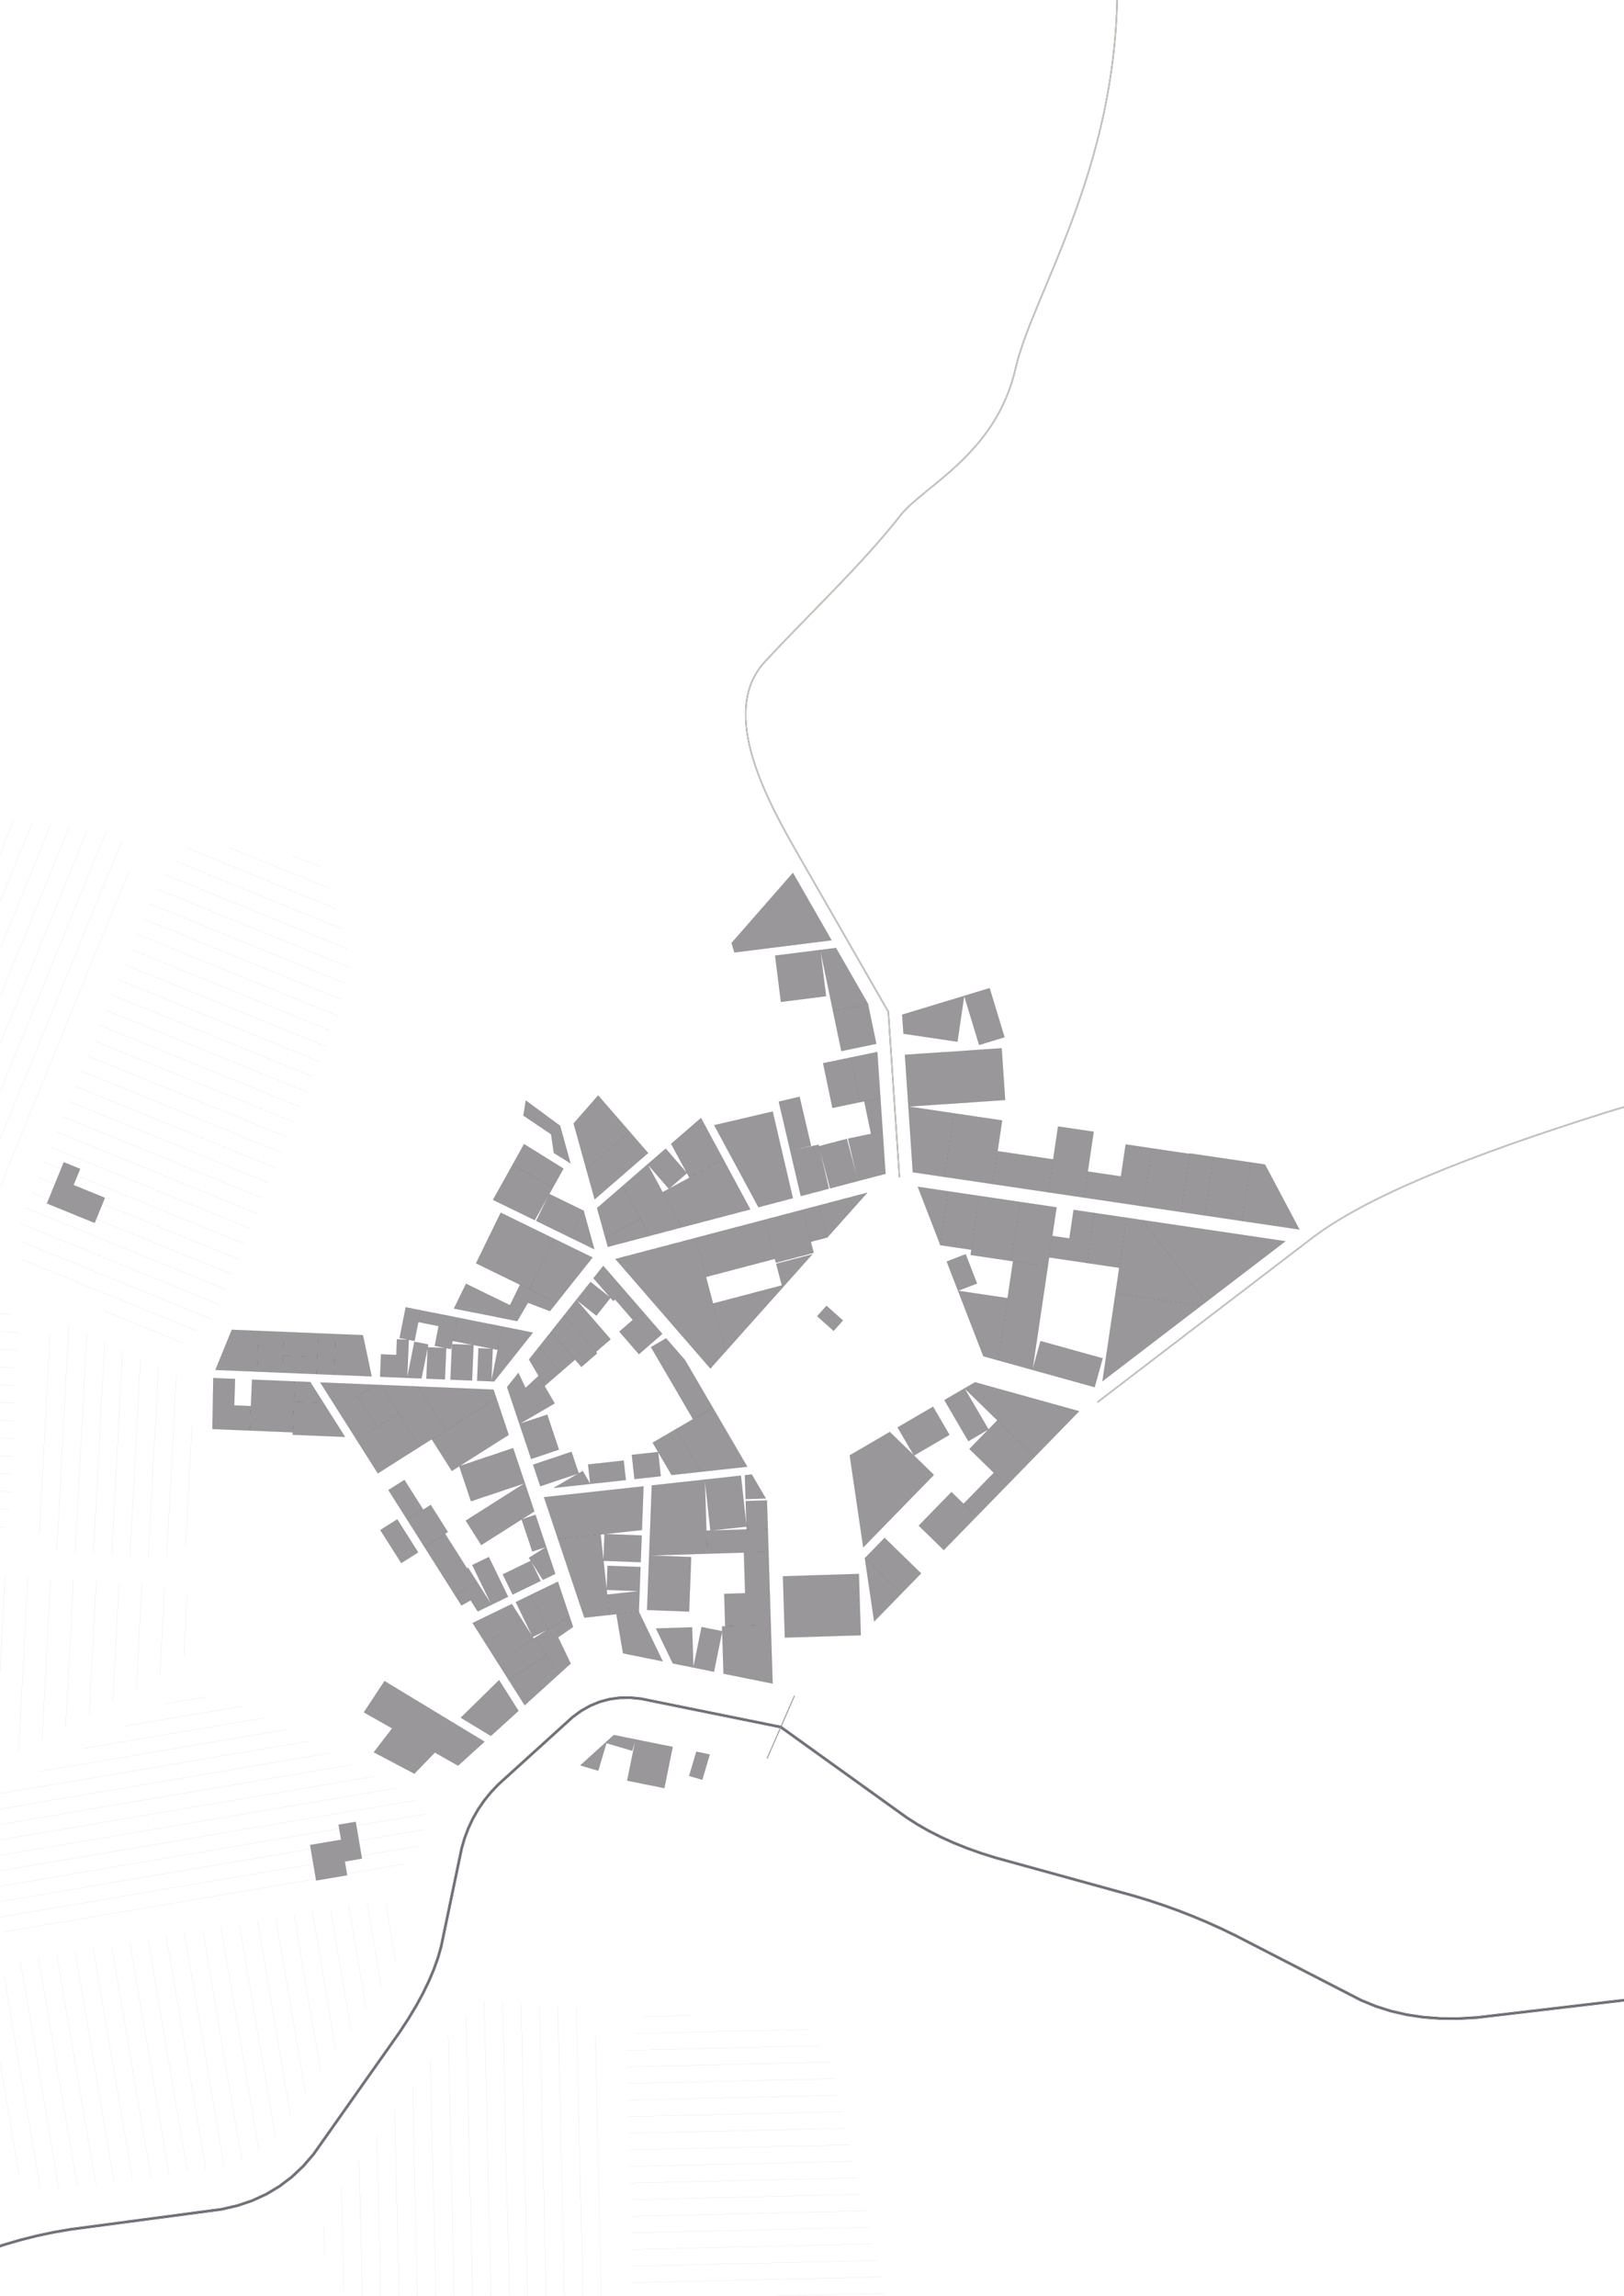 <?xml version="1.0" encoding="UTF-8"?>
<svg width="2384px" height="3370px" viewBox="0 0 2384 3370" version="1.1" xmlns="http://www.w3.org/2000/svg" xmlns:xlink="http://www.w3.org/1999/xlink">
    <!-- Generator: Sketch 55 (78076) - https://sketchapp.com -->
    <title>A0</title>
    <desc>Created with Sketch.</desc>
    <g id="A0" stroke="none" stroke-width="1" fill="none" fill-rule="evenodd">
        <g id="town" transform="translate(-1951, -1787)">
            <g id="map" transform="translate(0, 0.5)">
                <g id="Group" transform="translate(3561.268, 2851.995)" stroke-linejoin="round">
                    <path d="M0.873,992.565 L315.435,751.979 C395.153,691.007 544.329,631.315 746.252,567.68 C841.802,537.568 965.232,514.129 1112.203,500.883 C1308.981,483.149 1604.852,537.619 1971.8,457.226 C2458.831,350.525 2458.831,350.525 3397.573,0.195" id="Path" stroke="#6C6974" stroke-width="2.1"></path>
                    <path d="M0.873,992.565 L315.435,751.979 C395.153,691.007 544.329,631.315 746.252,567.68 C841.802,537.568 965.232,514.129 1112.203,500.883 C1308.981,483.149 1604.852,537.619 1971.8,457.226 C2458.831,350.525 2458.831,350.525 3397.573,0.195" id="Path" stroke="#CCCAC2" stroke-width="1.9" stroke-linecap="round"></path>
                </g>
                <g id="Group" transform="translate(3044.734, 0)" stroke-linejoin="round">
                    <path d="M226.633,3514.33 L210.276,3271.56 L78.93,3042.55 C33.559,2963.443 -39.761,2832.154 29.099,2757.811 C97.855,2683.58 170.327,2616.717 228.448,2542.589 C261.376,2500.592 368.466,2452.984 396.96,2327.667 C424.13,2208.167 571.474,2000.509 542.775,1686.353 C491.487,1124.927 491.487,1124.927 388.756,0.39" id="Path" stroke="#6C6974" stroke-width="2.1"></path>
                    <path d="M226.633,3514.33 L210.276,3271.56 L78.93,3042.55 C33.559,2963.443 -39.761,2832.154 29.099,2757.811 C97.855,2683.58 170.327,2616.717 228.448,2542.589 C261.376,2500.592 368.466,2452.984 396.96,2327.667 C424.13,2208.167 571.474,2000.509 542.775,1686.353 C491.487,1124.927 491.487,1124.927 388.756,0.39" id="Path" stroke="#CCCAC2" stroke-width="1.9" stroke-linecap="round"></path>
                </g>
                <g id="Group" transform="translate(1586.014, 4275.07)" stroke-linejoin="round">
                    <polyline id="Path" stroke="#9A979B" stroke-width="3.999" points="3375.42 646.949 3271.847 601.473 3218.143 577.893 3179.783 561.05 3145.259 545.892 3114.571 532.418 3083.883 518.944 3053.195 505.469 3022.507 491.995 2991.818 478.521 2961.454 467.145 2931.413 457.866 2901.696 450.685 2872.303 445.603 2843.234 442.618 2814.488 441.73 2786.066 442.941 2757.968 446.25 2729.87 449.558 2701.771 452.867 2673.673 456.175 2645.575 459.484 2617.477 462.792 2589.379 466.101 2561.28 469.409 2533.182 472.718 2506.036 474.295 2479.843 474.139 2454.603 472.252 2430.315 468.632 2406.979 463.281 2384.596 456.197 2363.166 447.382 2342.688 436.835 2322.21 426.287 2301.733 415.74 2281.255 405.193 2260.777 394.645 2240.299 384.098 2219.821 373.551 2199.343 363.003 2178.866 352.456 2158.142 342.454 2137.171 332.997 2115.954 324.085 2094.491 315.718 2072.781 307.896 2050.825 300.62 2028.623 293.889 2006.174 287.702 1983.725 281.516 1961.277 275.33 1938.828 269.144 1916.379 262.958 1893.931 256.772 1871.482 250.586 1849.033 244.399 1826.584 238.213 1805.091 231.471 1784.554 224.172 1764.973 216.317 1746.347 207.905 1728.677 198.938 1711.963 189.413 1696.204 179.333 1681.402 168.696 1666.599 158.059 1651.796 147.422 1636.994 136.786 1622.191 126.149 1605.538 114.182 1587.034 100.886 1561.13 82.272 1511.17 46.373 1455.699 35.134 1426.937 29.306 1406.392 25.143 1387.901 21.397 1371.466 18.067 1355.03 14.737 1338.594 11.407 1322.158 8.077 1305.722 4.747 1289.826 3.207 1274.468 3.457 1259.651 5.497 1245.372 9.327 1231.633 14.947 1218.434 22.357 1205.773 31.557 1193.653 42.547 1181.532 53.538 1169.411 64.528 1157.29 75.518 1145.169 86.508 1133.048 97.499 1120.928 108.489 1108.807 119.479 1096.686 130.469 1085.664 142.08 1075.741 154.312 1066.916 167.163 1059.19 180.636 1052.563 194.729 1047.035 209.442 1042.606 224.776 1039.276 240.731 1035.945 256.686 1032.615 272.64 1029.284 288.595 1025.954 304.549 1022.623 320.504 1019.293 336.459 1015.962 352.413 1012.631 368.368 1007.962 384.817 1001.954 401.76 994.607 419.197 985.922 437.129 975.898 455.555 964.535 474.475 951.833 493.889 937.792 513.798 923.752 533.706 909.711 553.615 895.671 573.523 881.63 593.432 867.59 613.34 853.549 633.249 839.509 653.158 825.468 673.066 810.103 690.896 793.413 706.646 775.398 720.317 756.058 731.908 735.393 741.421 713.403 748.854 690.089 754.208 665.45 757.483 640.81 760.757 616.171 764.032 591.531 767.307 566.892 770.581 542.253 773.856 517.613 777.131 492.974 780.406 468.335 783.68 443.791 787.902 419.344 793.072 394.993 799.188 370.737 806.252 346.578 814.263 322.514 823.221 298.547 833.127 274.675 843.98 250.804 854.833 226.933 865.686 203.061 876.539 179.19 887.392 152.334 899.601 122.495 913.167 80.72 932.16 0.154 968.788"></polyline>
                    <polyline id="Path" stroke="#6C6974" stroke-width="3.799" stroke-linecap="round" points="3375.42 646.949 3271.847 601.473 3218.143 577.893 3179.783 561.05 3145.259 545.892 3114.571 532.418 3083.883 518.944 3053.195 505.469 3022.507 491.995 2991.818 478.521 2961.454 467.145 2931.413 457.866 2901.696 450.685 2872.303 445.603 2843.234 442.618 2814.488 441.73 2786.066 442.941 2757.968 446.25 2729.87 449.558 2701.771 452.867 2673.673 456.175 2645.575 459.484 2617.477 462.792 2589.379 466.101 2561.28 469.409 2533.182 472.718 2506.036 474.295 2479.843 474.139 2454.603 472.252 2430.315 468.632 2406.979 463.281 2384.596 456.197 2363.166 447.382 2342.688 436.835 2322.21 426.287 2301.733 415.74 2281.255 405.193 2260.777 394.645 2240.299 384.098 2219.821 373.551 2199.343 363.003 2178.866 352.456 2158.142 342.454 2137.171 332.997 2115.954 324.085 2094.491 315.718 2072.781 307.896 2050.825 300.62 2028.623 293.889 2006.174 287.702 1983.725 281.516 1961.277 275.33 1938.828 269.144 1916.379 262.958 1893.931 256.772 1871.482 250.586 1849.033 244.399 1826.584 238.213 1805.091 231.471 1784.554 224.172 1764.973 216.317 1746.347 207.905 1728.677 198.938 1711.963 189.413 1696.204 179.333 1681.402 168.696 1666.599 158.059 1651.796 147.422 1636.994 136.786 1622.191 126.149 1605.538 114.182 1587.034 100.886 1561.13 82.272 1511.17 46.373 1455.699 35.134 1426.937 29.306 1406.392 25.143 1387.901 21.397 1371.466 18.067 1355.03 14.737 1338.594 11.407 1322.158 8.077 1305.722 4.747 1289.826 3.207 1274.468 3.457 1259.651 5.497 1245.372 9.327 1231.633 14.947 1218.434 22.357 1205.773 31.557 1193.653 42.547 1181.532 53.538 1169.411 64.528 1157.29 75.518 1145.169 86.508 1133.048 97.499 1120.928 108.489 1108.807 119.479 1096.686 130.469 1085.664 142.08 1075.741 154.312 1066.916 167.163 1059.19 180.636 1052.563 194.729 1047.035 209.442 1042.606 224.776 1039.276 240.731 1035.945 256.686 1032.615 272.64 1029.284 288.595 1025.954 304.549 1022.623 320.504 1019.293 336.459 1015.962 352.413 1012.631 368.368 1007.962 384.817 1001.954 401.76 994.607 419.197 985.922 437.129 975.898 455.555 964.535 474.475 951.833 493.889 937.792 513.798 923.752 533.706 909.711 553.615 895.671 573.523 881.63 593.432 867.59 613.34 853.549 633.249 839.509 653.158 825.468 673.066 810.103 690.896 793.413 706.646 775.398 720.317 756.058 731.908 735.393 741.421 713.403 748.854 690.089 754.208 665.45 757.483 640.81 760.757 616.171 764.032 591.531 767.307 566.892 770.581 542.253 773.856 517.613 777.131 492.974 780.406 468.335 783.68 443.791 787.902 419.344 793.072 394.993 799.188 370.737 806.252 346.578 814.263 322.514 823.221 298.547 833.127 274.675 843.98 250.804 854.833 226.933 865.686 203.061 876.539 179.19 887.392 152.334 899.601 122.495 913.167 80.72 932.16 0.154 968.788"></polyline>
                    <polyline id="Path" stroke="#CCCAC2" stroke-width="2.399" points="3375.42 646.949 3271.847 601.473 3218.143 577.893 3179.783 561.05 3145.259 545.892 3114.571 532.418 3083.883 518.944 3053.195 505.469 3022.507 491.995 2991.818 478.521 2961.454 467.145 2931.413 457.866 2901.696 450.685 2872.303 445.603 2843.234 442.618 2814.488 441.73 2786.066 442.941 2757.968 446.25 2729.87 449.558 2701.771 452.867 2673.673 456.175 2645.575 459.484 2617.477 462.792 2589.379 466.101 2561.28 469.409 2533.182 472.718 2506.036 474.295 2479.843 474.139 2454.603 472.252 2430.315 468.632 2406.979 463.281 2384.596 456.197 2363.166 447.382 2342.688 436.835 2322.21 426.287 2301.733 415.74 2281.255 405.193 2260.777 394.645 2240.299 384.098 2219.821 373.551 2199.343 363.003 2178.866 352.456 2158.142 342.454 2137.171 332.997 2115.954 324.085 2094.491 315.718 2072.781 307.896 2050.825 300.62 2028.623 293.889 2006.174 287.702 1983.725 281.516 1961.277 275.33 1938.828 269.144 1916.379 262.958 1893.931 256.772 1871.482 250.586 1849.033 244.399 1826.584 238.213 1805.091 231.471 1784.554 224.172 1764.973 216.317 1746.347 207.905 1728.677 198.938 1711.963 189.413 1696.204 179.333 1681.402 168.696 1666.599 158.059 1651.796 147.422 1636.994 136.786 1622.191 126.149 1605.538 114.182 1587.034 100.886 1561.13 82.272 1511.17 46.373 1455.699 35.134 1426.937 29.306 1406.392 25.143 1387.901 21.397 1371.466 18.067 1355.03 14.737 1338.594 11.407 1322.158 8.077 1305.722 4.747 1289.826 3.207 1274.468 3.457 1259.651 5.497 1245.372 9.327 1231.633 14.947 1218.434 22.357 1205.773 31.557 1193.653 42.547 1181.532 53.538 1169.411 64.528 1157.29 75.518 1145.169 86.508 1133.048 97.499 1120.928 108.489 1108.807 119.479 1096.686 130.469 1085.664 142.08 1075.741 154.312 1066.916 167.163 1059.19 180.636 1052.563 194.729 1047.035 209.442 1042.606 224.776 1039.276 240.731 1035.945 256.686 1032.615 272.64 1029.284 288.595 1025.954 304.549 1022.623 320.504 1019.293 336.459 1015.962 352.413 1012.631 368.368 1007.962 384.817 1001.954 401.76 994.607 419.197 985.922 437.129 975.898 455.555 964.535 474.475 951.833 493.889 937.792 513.798 923.752 533.706 909.711 553.615 895.671 573.523 881.63 593.432 867.59 613.34 853.549 633.249 839.509 653.158 825.468 673.066 810.103 690.896 793.413 706.646 775.398 720.317 756.058 731.908 735.393 741.421 713.403 748.854 690.089 754.208 665.45 757.483 640.81 760.757 616.171 764.032 591.531 767.307 566.892 770.581 542.253 773.856 517.613 777.131 492.974 780.406 468.335 783.68 443.791 787.902 419.344 793.072 394.993 799.188 370.737 806.252 346.578 814.263 322.514 823.221 298.547 833.127 274.675 843.98 250.804 854.833 226.933 865.686 203.061 876.539 179.19 887.392 152.334 899.601 122.495 913.167 80.72 932.16 0.154 968.788"></polyline>
                    <polyline id="Path" stroke="#6C6974" stroke-width="2.299" stroke-linecap="round" points="3375.42 646.949 3271.847 601.473 3218.143 577.893 3179.783 561.05 3145.259 545.892 3114.571 532.418 3083.883 518.944 3053.195 505.469 3022.507 491.995 2991.818 478.521 2961.454 467.145 2931.413 457.866 2901.696 450.685 2872.303 445.603 2843.234 442.618 2814.488 441.73 2786.066 442.941 2757.968 446.25 2729.87 449.558 2701.771 452.867 2673.673 456.175 2645.575 459.484 2617.477 462.792 2589.379 466.101 2561.28 469.409 2533.182 472.718 2506.036 474.295 2479.843 474.139 2454.603 472.252 2430.315 468.632 2406.979 463.281 2384.596 456.197 2363.166 447.382 2342.688 436.835 2322.21 426.287 2301.733 415.74 2281.255 405.193 2260.777 394.645 2240.299 384.098 2219.821 373.551 2199.343 363.003 2178.866 352.456 2158.142 342.454 2137.171 332.997 2115.954 324.085 2094.491 315.718 2072.781 307.896 2050.825 300.62 2028.623 293.889 2006.174 287.702 1983.725 281.516 1961.277 275.33 1938.828 269.144 1916.379 262.958 1893.931 256.772 1871.482 250.586 1849.033 244.399 1826.584 238.213 1805.091 231.471 1784.554 224.172 1764.973 216.317 1746.347 207.905 1728.677 198.938 1711.963 189.413 1696.204 179.333 1681.402 168.696 1666.599 158.059 1651.796 147.422 1636.994 136.786 1622.191 126.149 1605.538 114.182 1587.034 100.886 1561.13 82.272 1511.17 46.373 1455.699 35.134 1426.937 29.306 1406.392 25.143 1387.901 21.397 1371.466 18.067 1355.03 14.737 1338.594 11.407 1322.158 8.077 1305.722 4.747 1289.826 3.207 1274.468 3.457 1259.651 5.497 1245.372 9.327 1231.633 14.947 1218.434 22.357 1205.773 31.557 1193.653 42.547 1181.532 53.538 1169.411 64.528 1157.29 75.518 1145.169 86.508 1133.048 97.499 1120.928 108.489 1108.807 119.479 1096.686 130.469 1085.664 142.08 1075.741 154.312 1066.916 167.163 1059.19 180.636 1052.563 194.729 1047.035 209.442 1042.606 224.776 1039.276 240.731 1035.945 256.686 1032.615 272.64 1029.284 288.595 1025.954 304.549 1022.623 320.504 1019.293 336.459 1015.962 352.413 1012.631 368.368 1007.962 384.817 1001.954 401.76 994.607 419.197 985.922 437.129 975.898 455.555 964.535 474.475 951.833 493.889 937.792 513.798 923.752 533.706 909.711 553.615 895.671 573.523 881.63 593.432 867.59 613.34 853.549 633.249 839.509 653.158 825.468 673.066 810.103 690.896 793.413 706.646 775.398 720.317 756.058 731.908 735.393 741.421 713.403 748.854 690.089 754.208 665.45 757.483 640.81 760.757 616.171 764.032 591.531 767.307 566.892 770.581 542.253 773.856 517.613 777.131 492.974 780.406 468.335 783.68 443.791 787.902 419.344 793.072 394.993 799.188 370.737 806.252 346.578 814.263 322.514 823.221 298.547 833.127 274.675 843.98 250.804 854.833 226.933 865.686 203.061 876.539 179.19 887.392 152.334 899.601 122.495 913.167 80.72 932.16 0.154 968.788"></polyline>
                    <g transform="translate(1490.631, 0)" id="Path">
                        <path d="M0.496,92.287 L40.583,0.458" stroke="#130F26" stroke-width="1.1"></path>
                        <path d="M0.496,92.287 L40.583,0.458" stroke="#CCCAC2" stroke-width="0.9" stroke-linecap="round"></path>
                    </g>
                </g>
                <g id="Group" transform="translate(3149.817, 3702.996)" fill="#9A979B" fill-rule="nonzero" stroke="#130F26" stroke-width="0.1">
                    <polygon id="Path" points="0.799 15.413 14.434 0.134 38.542 21.641 24.907 36.92"></polygon>
                </g>
                <g id="Group" transform="translate(3100.198, 3815.242)" fill="#9A979B" fill-rule="nonzero" stroke="#130F26" stroke-width="0.1">
                    <polygon id="Path" points="273.865 98.02 314.842 55.992 369.754 109.513 328.777 151.542"></polygon>
                    <polygon id="Path" points="309.731 132.978 328.777 151.542 284.333 197.126 265.287 178.562"></polygon>
                    <polygon id="Path" points="237.14 26.313 266.695 9.064 301.864 69.302 272.309 86.552"></polygon>
                    <polygon id="Path" points="168.445 66.407 220.481 36.036 244.548 77.259 192.512 107.629"></polygon>
                    <polygon id="Path" points="266.695 9.064 282.057 0.098 434.973 42.622 369.754 109.513"></polygon>
                    <polygon id="Path" points="118.038 242.414 98.19 107.41 157.044 73.06 221.707 136.086"></polygon>
                    <polygon id="Path" points="247.553 161.277 284.333 197.126 236.276 246.415 199.497 210.567"></polygon>
                    <polygon id="Path" points="202.891 280.656 173.863 310.43 120.373 258.294 149.401 228.521"></polygon>
                    <polygon id="Path" points="173.863 310.43 134.042 351.272 120.373 258.294"></polygon>
                    <polygon id="Path" points="2.945 374.863 1.349 323.355 0.158 284.903 66.595 282.845 111.62 281.45 112.811 319.903 114.407 371.41 69.382 372.805"></polygon>
                </g>
                <g id="Group" transform="translate(2853.795, 3536.974)" fill="#9A979B" fill-rule="nonzero" stroke="#130F26" stroke-width="0.1">
                    <polygon id="Path" points="162.421 233.168 140.046 258.24 0.589 97.442 118.526 66.409"></polygon>
                    <polygon id="Path" points="133.633 123.799 118.526 66.409 219.613 39.809 234.719 97.2"></polygon>
                    <polygon id="Path" points="244.986 136.202 245.889 139.635 162.421 233.168 143.899 162.802"></polygon>
                    <polygon id="Path" points="275.083 25.213 299.366 18.823 311.742 65.842 287.459 72.231"></polygon>
                    <polygon id="Path" points="219.613 39.809 275.083 25.213 291.691 88.31 236.222 102.906"></polygon>
                    <polygon id="Path" points="289.695 90.546 245.889 139.635 236.643 104.507"></polygon>
                    <polygon id="Path" points="299.366 18.823 370.375 0.138 311.742 65.842"></polygon>
                </g>
                <g id="Group" transform="translate(3298.156, 3527.623)" fill="#9A979B" fill-rule="nonzero" stroke="#130F26" stroke-width="0.1">
                    <polygon id="Path" points="33.312 86.506 0.168 0.831 45.02 7.473"></polygon>
                    <polygon id="Path" points="45.02 7.473 63.77 10.249 90.53 14.212 83.1 64.363 78.822 93.246 52.062 89.283 33.312 86.506 37.59 57.624"></polygon>
                    <polygon id="Path" points="90.53 14.212 116.855 18.111 150.539 23.099 143.423 71.137 137.699 109.773 104.016 104.785 77.69 100.887 83.413 62.25"></polygon>
                    <polygon id="Path" points="150.539 23.099 165.099 25.255 203.852 30.994 197.976 70.656 191.012 117.668 152.259 111.93 137.699 109.773 144.663 62.761"></polygon>
                    <polygon id="Path" points="139.922 110.103 191.012 117.668 168.508 269.583 118.363 255.638"></polygon>
                    <polygon id="Path" points="59.224 153.489 42.619 110.564 70.425 99.811 87.03 142.736"></polygon>
                    <polygon id="Path" points="131.9 164.252 118.363 255.638 96.376 249.524 59.224 153.489"></polygon>
                    <polygon id="Path" points="248.955 112.767 217.997 108.183 192.966 104.476 197.638 72.939 222.669 76.646 228.883 34.701 259.84 39.285 253.626 81.23"></polygon>
                    <polygon id="Path" points="259.84 39.285 286.134 43.179 306.76 46.233 301.707 80.34 295.874 119.716 275.249 116.661 248.955 112.767 254.788 73.392"></polygon>
                    <polygon id="Path" points="259.736 294.952 168.508 269.583 180.284 227.251 271.511 252.62"></polygon>
                    <polygon id="Path" points="329.777 49.642 539.807 80.745 422.32 170.602"></polygon>
                    <polygon id="Path" points="415.979 175.452 271.216 286.171 290.373 156.852"></polygon>
                    <polygon id="Path" points="290.373 156.852 306.76 46.233 329.777 49.642 422.32 170.602 415.979 175.452"></polygon>
                </g>
                <g id="Group" transform="translate(2694.591, 3644.204)" fill="#9A979B" fill-rule="nonzero" stroke="#130F26" stroke-width="0.1">
                    <polygon id="Path" points="383.546 386.172 384.594 419.99 294.443 422.782 293.395 388.964"></polygon>
                    <polygon id="Path" points="382.258 344.6 383.546 386.172 352.352 387.138 351.064 345.566"></polygon>
                    <polygon id="Path" points="350.972 342.591 349.887 307.586 360.002 306.479 380.551 341.675"></polygon>
                    <polygon id="Path" points="291.074 314.026 323.03 310.527 344.035 308.227 347.53 340.135 352.223 382.984 331.218 385.284 299.262 388.783 294.568 345.933"></polygon>
                    <polygon id="Path" points="294.443 422.782 251.159 424.123 209.341 425.418 211.288 373.784 213.219 322.55 251.476 318.361 291.074 314.026 292.752 368.192"></polygon>
                    <polygon id="Path" points="384.594 419.99 386.445 479.711 387.92 527.317 351.751 528.437 321.008 529.389 319.533 481.784 350.276 480.832 348.426 421.11"></polygon>
                    <polygon id="Path" points="206.327 505.355 208.61 444.801 209.341 425.418 247.416 426.853 271.045 427.744 270.315 447.126 268.032 507.681 244.402 506.79"></polygon>
                    <polygon id="Path" points="316.355 529.533 351.476 528.446 387.92 527.317 389.622 582.272 390.589 613.465 353.879 606.027 318.503 598.859 317.725 573.757"></polygon>
                    <polygon id="Path" points="274.256 589.894 244.06 583.776 219.405 532.536 272.428 530.894"></polygon>
                    <polygon id="Path" points="304.529 596.028 274.256 589.894 286.301 530.464 316.574 536.598"></polygon>
                    <polygon id="Path" points="75.605 401.45 68.956 381.616 54.966 339.877 140.585 330.503 201.133 323.873 199.495 367.323 198.716 387.97 147.719 393.554"></polygon>
                    <polygon id="Path" points="196.665 442.381 195.335 477.653 146.983 475.83 148.313 440.558"></polygon>
                    <polygon id="Path" points="195.335 477.653 194.195 507.882 151.012 512.61 147.754 482.862"></polygon>
                    <polygon id="Path" points="198.412 396.043 196.934 435.235 142.312 433.176 143.789 393.985"></polygon>
                    <polygon id="Path" points="151.012 512.61 114.217 516.639 75.605 401.45 138.087 394.609"></polygon>
                    <polygon id="Path" points="161.225 511.492 194.195 507.882 229.271 580.78 171.051 568.984"></polygon>
                    <polygon id="Path" points="199.914 67.067 228.64 100.189 194.312 129.951 165.586 96.829"></polygon>
                    <polygon id="Path" points="152.714 107.99 131.259 126.591 84.541 72.725 102.503 50.094"></polygon>
                    <polygon id="Path" points="159.308 49.541 173.81 36.968 199.914 67.067 185.413 79.64"></polygon>
                    <polygon id="Path" points="102.503 50.094 123.267 23.932 152.595 47.201 131.831 73.364"></polygon>
                    <polygon id="Path" points="127.638 18.424 142.015 0.309 173.81 36.968 156.635 51.859"></polygon>
                    <polygon id="Path" points="65.168 97.135 84.541 72.725 133.007 128.607 109.865 148.671"></polygon>
                    <polygon id="Path" points="47.201 119.773 65.168 97.135 100.547 137.927 79.085 156.535"></polygon>
                    <polygon id="Path" points="79.085 156.535 55.786 176.735 32.986 137.684 47.201 119.773"></polygon>
                    <polygon id="Path" points="70.619 202.143 45.579 216.757 18.913 232.321 7.546 198.411 0.788 178.252 17.394 157.33 27.902 179.487 47.017 161.716"></polygon>
                    <polygon id="Path" points="248.754 239.904 270.913 226.971 302.739 208.396 324.351 245.414 353.363 295.108 313.256 299.499 285.332 302.556 264.369 266.651"></polygon>
                    <polygon id="Path" points="226.418 309.007 187.793 313.236 183.906 277.752 222.531 273.523"></polygon>
                    <polygon id="Path" points="214.556 259.863 248.754 239.904 285.332 302.556 242.237 307.275"></polygon>
                    <polygon id="Path" points="212.052 119.597 234.241 106.647 262.067 138.732 302.739 208.396 273.767 225.305"></polygon>
                    <polygon id="Path" points="36.126 283.674 18.913 232.321 59.676 218.662 76.889 270.014"></polygon>
                    <polygon id="Path" points="49.542 323.697 38.966 292.147 95.357 273.251 105.933 304.8"></polygon>
                    <polygon id="Path" points="111.783 301.386 122.853 320.347 69.237 326.217"></polygon>
                    <polygon id="Path" points="175.079 314.628 122.853 320.347 119.729 291.828 171.955 286.11"></polygon>
                </g>
                <g id="Group" transform="translate(3274.772, 3236.324)" fill="#9A979B" fill-rule="nonzero" stroke="#130F26" stroke-width="0.1">
                    <polygon id="Path" points="512.217 256.336 533.211 259.445 583.79 354.831 499.476 342.345"></polygon>
                    <polygon id="Path" points="499.476 342.345 444.613 334.221 457.355 248.211 512.217 256.336"></polygon>
                    <polygon id="Path" points="444.613 334.221 409.961 329.089 422.703 243.08 457.355 248.211"></polygon>
                    <polygon id="Path" points="366.956 235.62 422.587 243.858 409.961 329.089 354.33 320.851"></polygon>
                    <polygon id="Path" points="354.33 320.851 316.045 315.181 267.407 307.979 273.075 269.717 321.713 276.919 328.671 229.95 366.956 235.62 359.998 282.589"></polygon>
                    <polygon id="Path" points="133.502 288.149 96.187 282.623 62.643 277.656 69.754 229.655 76.482 184.235 110.026 189.202 147.341 194.728 140.613 240.148"></polygon>
                    <polygon id="Path" points="62.643 277.656 16.2 270.778 9.703 174.345 76.482 184.235"></polygon>
                    <polygon id="Path" points="9.703 174.345 6.696 129.718 4.584 98.37 48.711 95.398 101.468 91.845 146.659 88.801 148.771 120.148 151.778 164.776 106.587 167.82 53.83 171.373"></polygon>
                    <polygon id="Path" points="229.43 203.605 281.722 211.348 267.407 307.979 215.115 300.235"></polygon>
                    <polygon id="Path" points="215.115 300.235 133.502 288.149 140.659 239.834 222.273 251.92"></polygon>
                    <polygon id="Path" points="91.68 11.869 128.944 0.553 150.824 72.584 113.56 83.899"></polygon>
                    <polygon id="Path" points="81.709 79.182 2.501 67.452 0.619 39.521 91.68 11.869"></polygon>
                </g>
                <g id="Group" transform="translate(2792.486, 3067.626)" fill="#9A979B" fill-rule="nonzero" stroke="#130F26" stroke-width="0.1">
                    <polygon id="Path" points="292.782 350.4 322.416 477.512 271.891 490.807 206.928 370.409"></polygon>
                    <polygon id="Path" points="318.518 407.816 301.735 335.824 332.287 328.703 349.071 400.695"></polygon>
                    <polygon id="Path" points="366.845 279.477 407.628 270.987 421.282 336.55 380.5 345.04"></polygon>
                    <polygon id="Path" points="407.628 270.987 446.405 262.914 450.951 330.373 421.282 336.55"></polygon>
                    <polygon id="Path" points="427.24 335.309 450.951 330.373 454.264 379.555 437.194 383.108"></polygon>
                    <polygon id="Path" points="375.334 463.588 334.052 474.45 318.518 407.816 360.304 399.116"></polygon>
                    <polygon id="Path" points="417.95 452.374 377.088 463.126 360.803 401.258 401.665 390.505"></polygon>
                    <polygon id="Path" points="403.441 390.136 454.264 379.555 458.453 441.716 417.95 452.374"></polygon>
                    <polygon id="Path" points="444.902 250.943 393.581 261.627 381.338 202.839 432.659 192.155"></polygon>
                    <polygon id="Path" points="381.338 202.839 362.666 113.182 385.709 110.293 432.659 192.155"></polygon>
                    <polygon id="Path" points="296.365 121.493 328.699 117.439 362.666 113.182 367.543 152.078 371.181 181.09 337.214 185.348 304.88 189.401 301.242 160.389"></polygon>
                    <polygon id="Path" points="236.659 116.857 232.436 102.966 322.49 0.068 379.223 98.986"></polygon>
                    <polygon id="Path" points="82.728 379.906 109.89 411.23 31.45 479.224 19.184 434.988"></polygon>
                    <polygon id="Path" points="19.184 434.988 0.578 367.891 36.611 326.72 82.728 379.906"></polygon>
                    <polygon id="Path" points="109.175 427.767 135.717 404.759 166.932 440.758 140.39 463.766"></polygon>
                    <polygon id="Path" points="143.75 397.795 187.552 359.827 220.359 420.631 170.564 447.49"></polygon>
                    <polygon id="Path" points="220.359 420.631 259.923 493.956 159.19 520.463 131.257 468.692"></polygon>
                    <polygon id="Path" points="72.444 459.606 109.175 427.767 159.19 520.463 111.983 532.885"></polygon>
                    <polygon id="Path" points="47.215 536.078 35.008 492.056 72.444 459.606 98.717 508.298"></polygon>
                    <polygon id="Path" points="98.717 508.298 111.983 532.885 50.794 548.986 47.215 536.078"></polygon>
                </g>
                <g id="Group" transform="translate(2262.751, 3808.229)" fill="#9A979B" fill-rule="nonzero" stroke="#130F26" stroke-width="0.1">
                    <polygon id="Path" points="252.708 445.704 296.833 472.444 363.359 512.759 399.521 534.673 360.725 569.85 326.657 550.58 296.53 581.625 237.018 550.167 263.983 515.13 222.412 491.615"></polygon>
                    <polygon id="Path" points="55.119 78.004 31.003 77.009 0.063 75.732 0.682 39.811 1.352 0.938 33.301 2.257 32.106 41.108 56.6 42.119"></polygon>
                    <polygon id="Path" points="58.204 3.285 95.332 4.817 121.06 5.879 119.256 49.579 117.975 80.598 92.247 79.537 55.119 78.004 56.399 46.984"></polygon>
                    <polygon id="Path" points="119.826 35.768 121.06 5.879 143.762 6.816 163.234 37.56"></polygon>
                    <polygon id="Path" points="163.234 37.56 175.376 56.733 194.754 87.329 158.507 85.833 117.828 84.154 119.056 54.408 119.826 35.768 142.78 36.716"></polygon>
                    <polygon id="Path" points="271.404 208.353 302.076 256.783 277.279 272.483 246.606 224.054"></polygon>
                    <polygon id="Path" points="420.889 444.38 439.393 473.597 449.42 489.429 434.08 503.338 408.817 526.244 393.299 516.84 364.661 499.486 399.646 465.199"></polygon>
                    <polygon id="Path" points="490.842 407.894 508.534 435.828 458.463 481.229 434.578 443.516"></polygon>
                    <polygon id="Path" points="434.578 443.516 417.965 417.285 474.229 381.663 490.842 407.894"></polygon>
                    <polygon id="Path" points="474.229 381.663 499.868 365.43 524.074 350.104 529.481 366.235 507.541 381.451 526 419.992 508.534 435.828 484.302 397.567"></polygon>
                    <polygon id="Path" points="445.4 329.784 467.637 319.007 492.426 370.141 470.189 380.918"></polygon>
                    <polygon id="Path" points="467.637 319.007 507.219 299.824 524.074 350.104 492.426 370.141"></polygon>
                    <polygon id="Path" points="454.192 355.66 471.682 383.275 417.965 417.285 400.476 389.67"></polygon>
                    <polygon id="Path" points="400.476 389.67 382.006 360.508 439.588 332.601 454.192 355.66"></polygon>
                    <polygon id="Path" points="434.079 321.907 409.785 333.681 381.538 275.415 405.832 263.642"></polygon>
                    <polygon id="Path" points="388.183 299.573 398.739 316.241 409.785 333.681 389.507 343.508 379.157 327.167 365.66 334.699 356.227 319.805 369.266 311.55"></polygon>
                    <polygon id="Path" points="356.227 319.805 343.405 299.559 375.36 279.327 388.183 299.573"></polygon>
                    <polygon id="Path" points="343.405 299.559 311.173 248.668 341.571 229.422 373.803 280.313"></polygon>
                    <polygon id="Path" points="394.682 246.036 371.97 210.175 458.751 155.231 472.644 196.675"></polygon>
                    <polygon id="Path" points="474.32 201.676 490.098 248.747 469.756 255.564 453.978 208.493"></polygon>
                    <polygon id="Path" points="481.847 298.756 440.701 318.697 426.355 289.105 467.501 269.164"></polygon>
                    <polygon id="Path" points="464.739 264.803 490.098 248.747 503.366 288.327 485.21 297.126"></polygon>
                    <polygon id="Path" points="286.045 208.992 258.426 165.384 281.925 150.506 309.544 194.114"></polygon>
                    <polygon id="Path" points="311.173 248.668 296.885 226.108 286.045 208.992 303.839 197.727 320.538 187.154 331.378 204.27 345.666 226.829 328.967 237.402"></polygon>
                    <polygon id="Path" points="351.476 137.256 337.571 115.301 322.002 90.718 368.329 61.387 416.972 30.59 426.495 59 435 84.374 392.22 111.46"></polygon>
                    <polygon id="Path" points="441.519 103.823 452.601 136.881 458.751 155.231 413.417 170.422 379.648 181.738 373.498 163.388 362.416 130.33 396.185 119.014"></polygon>
                    <polygon id="Path" points="342.816 77.54 304.28 101.939 246.726 11.066 302.165 13.354"></polygon>
                    <polygon id="Path" points="302.165 13.354 412.724 17.917 416.972 30.59 342.816 77.54"></polygon>
                    <polygon id="Path" points="242.869 140.82 224.643 112.043 211.937 91.981 234.931 77.423 273.348 53.1 286.054 73.161 304.28 101.939 265.863 126.263"></polygon>
                    <polygon id="Path" points="213.164 27.86 240.121 10.793 246.726 11.066 273.348 53.1 241.8 73.074"></polygon>
                    <polygon id="Path" points="211.937 91.981 183.302 46.767 213.164 27.86 241.8 73.074"></polygon>
                    <polygon id="Path" points="183.302 46.767 158.381 7.419 240.121 10.793"></polygon>
                </g>
                <g id="Group" transform="translate(2266.426, 3401.347)" fill="#9A979B" fill-rule="nonzero" stroke="#130F26" stroke-width="0.1">
                    <polygon id="Path" points="280.138 303.92 302.106 308.296 293.119 353.391 271.151 349.014"></polygon>
                    <polygon id="Path" points="282.33 407.533 265.001 406.818 242.548 405.891 243.906 373.003 266.359 373.93 267.306 350.985 284.635 351.7 283.688 374.645"></polygon>
                    <polygon id="Path" points="355.803 318.993 421.922 332.166 415.097 366.413 348.978 353.241"></polygon>
                    <polygon id="Path" points="377.55 411.463 345.868 410.155 348.019 358.054 379.701 359.362"></polygon>
                    <polygon id="Path" points="405.886 412.633 385.019 411.771 386.987 364.109 407.854 364.97"></polygon>
                    <polygon id="Path" points="302.106 308.296 331.963 314.244 355.803 318.993 352.357 336.285 346.582 365.263 322.743 360.514 328.517 331.536 298.66 325.588"></polygon>
                    <polygon id="Path" points="337.703 409.818 310.505 408.696 312.402 362.75 339.6 363.872"></polygon>
                    <polygon id="Path" points="303.305 408.399 282.33 407.533 292.885 354.566 313.226 358.618"></polygon>
                    <polygon id="Path" points="421.922 332.166 466.85 341.116 409.957 412.801 405.886 412.633"></polygon>
                    <polygon id="Path" points="177.346 343.265 217.359 344.917 230.146 405.379 174.876 403.098"></polygon>
                    <polygon id="Path" points="101.137 340.12 152.199 342.227 150.759 377.101 99.697 374.993"></polygon>
                    <polygon id="Path" points="149.728 402.06 98.666 399.953 99.697 374.993 150.759 377.101"></polygon>
                    <polygon id="Path" points="152.199 342.227 177.346 343.265 174.876 403.098 149.728 402.06"></polygon>
                    <polygon id="Path" points="64.182 338.595 101.137 340.12 98.666 399.953 61.711 398.427"></polygon>
                    <polygon id="Path" points="61.711 398.427 0.822 395.914 24.863 336.972 64.182 338.595"></polygon>
                    <polygon id="Path" points="419.645 165.125 466.002 187.753 497.843 203.294 473.586 252.974 461.586 277.55 429.746 262.008 383.388 239.38 395.387 214.805"></polygon>
                    <polygon id="Path" points="497.843 203.294 554.345 230.874 501.743 297.151 461.586 277.55"></polygon>
                    <polygon id="Path" points="433.219 300.965 423.79 320.275 350.973 305.769 368.696 269.471"></polygon>
                    <polygon id="Path" points="447.911 270.875 468.932 281.135 501.743 297.151 491.873 309.587 459.6 297.211 443.886 324.279 423.79 320.275 438.923 289.282"></polygon>
                    <polygon id="Path" points="541.339 162.207 557.032 218.803 522.043 201.724"></polygon>
                    <polygon id="Path" points="436.896 94.941 453.891 64.436 511.712 100.383 496.309 128.03"></polygon>
                    <polygon id="Path" points="496.309 128.03 484.377 149.448 469.532 176.093 433.413 158.463 408.328 146.219 424.166 117.791 436.896 94.941 461.247 108.502"></polygon>
                    <polygon id="Path" points="522.043 201.724 491.813 186.969 471.672 177.137 480.594 158.864 490.967 137.62 511.109 147.451 541.339 162.207 530.965 183.451"></polygon>
                    <polygon id="Path" points="456.424 0.425 489.927 25.179 506.799 37.646 514.022 63.695 522.051 92.65 497.584 77.439 493.553 49.929 452.908 22.592"></polygon>
                </g>
                <g id="Group" transform="translate(2802.838, 4332.862)" fill="#9A979B" fill-rule="nonzero" stroke="#130F26" stroke-width="0.1">
                    <polygon id="Path" points="179.073 65.914 159.868 60.239 170.344 24.798 190.046 28.79"></polygon>
                    <polygon id="Path" points="81.137 6.724 104.801 11.518 135.645 17.767 128.043 55.276 123.39 78.233 92.547 71.984 68.882 67.189 73.534 44.233"></polygon>
                    <polygon id="Path" points="38.331 12.133 39.132 9.422 49.237 0.26 81.137 6.724 76.228 23.331"></polygon>
                    <polygon id="Path" points="26.365 52.616 0.065 44.845 39.132 9.422"></polygon>
                </g>
                <g id="Group" transform="translate(1619.093, 2972.255)" fill-rule="nonzero" stroke-width="0.1">
                    <path d="M600.916,785.629 L484.692,738.239" id="Path" stroke="#9A979B" fill="#000000"></path>
                    <path d="M622.112,768.239 L363.869,662.941" id="Path" stroke="#9A979B" fill="#000000"></path>
                    <path d="M643.308,750.849 L362.629,636.402" id="Path" stroke="#9A979B" fill="#000000"></path>
                    <path d="M654.659,729.444 L361.388,609.864" id="Path" stroke="#9A979B" fill="#000000"></path>
                    <path d="M663.763,707.124 L369.289,587.053" id="Path" stroke="#9A979B" fill="#000000"></path>
                    <path d="M672.867,684.803 L378.393,564.732" id="Path" stroke="#9A979B" fill="#000000"></path>
                    <path d="M681.971,662.483 L387.497,542.412" id="Path" stroke="#9A979B" fill="#000000"></path>
                    <path d="M691.075,640.162 L396.601,520.091" id="Path" stroke="#9A979B" fill="#000000"></path>
                    <path d="M700.179,617.842 L405.705,497.771" id="Path" stroke="#9A979B" fill="#000000"></path>
                    <path d="M709.283,595.521 L414.809,475.45" id="Path" stroke="#9A979B" fill="#000000"></path>
                    <path d="M718.387,573.201 L423.913,453.13" id="Path" stroke="#9A979B" fill="#000000"></path>
                    <path d="M727.492,550.88 L433.017,430.809" id="Path" stroke="#9A979B" fill="#000000"></path>
                    <path d="M736.596,528.56 L442.121,408.488" id="Path" stroke="#9A979B" fill="#000000"></path>
                    <path d="M745.7,506.239 L451.225,386.168" id="Path" stroke="#9A979B" fill="#000000"></path>
                    <path d="M754.804,483.919 L460.329,363.847" id="Path" stroke="#9A979B" fill="#000000"></path>
                    <path d="M763.908,461.598 L469.433,341.527" id="Path" stroke="#9A979B" fill="#000000"></path>
                    <path d="M773.012,439.277 L478.537,319.206" id="Path" stroke="#9A979B" fill="#000000"></path>
                    <path d="M782.116,416.957 L487.641,296.886" id="Path" stroke="#9A979B" fill="#000000"></path>
                    <path d="M791.22,394.636 L496.745,274.565" id="Path" stroke="#9A979B" fill="#000000"></path>
                    <path d="M800.324,372.316 L505.85,252.245" id="Path" stroke="#9A979B" fill="#000000"></path>
                    <path d="M809.428,349.995 L514.954,229.924" id="Path" stroke="#9A979B" fill="#000000"></path>
                    <path d="M818.532,327.675 L524.058,207.604" id="Path" stroke="#9A979B" fill="#000000"></path>
                    <path d="M827.636,305.354 L533.162,185.283" id="Path" stroke="#9A979B" fill="#000000"></path>
                    <path d="M834.147,281.977 L542.266,162.963" id="Path" stroke="#9A979B" fill="#000000"></path>
                    <path d="M840.063,258.356 L551.37,140.642" id="Path" stroke="#9A979B" fill="#000000"></path>
                    <path d="M845.978,234.735 L560.474,118.322" id="Path" stroke="#9A979B" fill="#000000"></path>
                    <path d="M841.804,207.001 L573.674,97.672" id="Path" stroke="#9A979B" fill="#000000"></path>
                    <path d="M833.964,177.771 L589.289,78.006" id="Path" stroke="#9A979B" fill="#000000"></path>
                    <path d="M826.125,148.542 L604.903,58.34" id="Path" stroke="#9A979B" fill="#000000"></path>
                    <path d="M668.279,58.148 L818.285,119.313" id="Path" stroke="#9A979B" fill="#000000"></path>
                    <path d="M761.629,70.179 L803.839,87.39" id="Path" stroke="#9A979B" fill="#000000"></path>
                    <path d="M520.902,93.261 L314.658,598.913" id="Path" stroke="#9A979B" fill="#000000"></path>
                    <path d="M510.873,48.012 L271.981,633.708" id="Path" stroke="#9A979B" fill="#000000"></path>
                    <path d="M246.216,627.041 L487.744,34.882" id="Path" stroke="#9A979B" fill="#000000"></path>
                    <path d="M222.283,615.882 L460.682,31.395" id="Path" stroke="#9A979B" fill="#000000"></path>
                    <path d="M198.35,604.722 L433.621,27.907" id="Path" stroke="#9A979B" fill="#000000"></path>
                    <path d="M174.418,593.563 L406.559,24.419" id="Path" stroke="#9A979B" fill="#000000"></path>
                    <path d="M150.485,582.403 L379.497,20.932" id="Path" stroke="#9A979B" fill="#000000"></path>
                    <path d="M126.552,571.244 L352.435,17.444" id="Path" stroke="#9A979B" fill="#000000"></path>
                    <polygon id="Path" stroke="#130F26" fill="#9A979B" points="400.842 580.654 415.851 543.857 425.516 520.16 449.492 529.936 439.827 553.633 458.842 561.386 485.87 572.407 470.862 609.204 443.833 598.183 424.818 590.43"></polygon>
                </g>
                <g id="Group" transform="translate(2416.278, 4724.205)" fill="#000000" fill-rule="nonzero" stroke="#9A979B" stroke-width="0.1">
                    <path d="M833.141,428.636 L463.667,437.17" id="Path"></path>
                    <path d="M827.548,404.38 L463.104,412.798" id="Path"></path>
                    <path d="M821.954,380.124 L462.541,388.426" id="Path"></path>
                    <path d="M816.361,355.868 L461.978,364.054" id="Path"></path>
                    <path d="M810.768,331.612 L461.415,339.682" id="Path"></path>
                    <path d="M805.175,307.357 L460.852,315.31" id="Path"></path>
                    <path d="M799.581,283.101 L460.288,290.938" id="Path"></path>
                    <path d="M793.988,258.845 L459.725,266.566" id="Path"></path>
                    <path d="M788.395,234.589 L459.162,242.194" id="Path"></path>
                    <path d="M782.802,210.333 L458.599,217.822" id="Path"></path>
                    <path d="M777.208,186.078 L458.036,193.45" id="Path"></path>
                    <path d="M771.615,161.822 L457.473,169.078" id="Path"></path>
                    <path d="M766.022,137.566 L456.91,144.706" id="Path"></path>
                    <path d="M760.429,113.31 L456.346,120.334" id="Path"></path>
                    <path d="M754.835,89.054 L455.783,95.962" id="Path"></path>
                    <path d="M737.664,65.066 L455.303,71.588" id="Path"></path>
                    <path d="M720.114,41.086 L467.502,46.921" id="Path"></path>
                    <path d="M549.22,20.649 L479.702,22.255" id="Path"></path>
                    <path d="M408.608,50.283 L420.025,544.371" id="Path"></path>
                    <path d="M394.109,591.101 L380.666,9.299" id="Path"></path>
                    <path d="M367.128,591.725 L353.629,7.479" id="Path"></path>
                    <path d="M340.148,592.348 L326.591,5.658" id="Path"></path>
                    <path d="M313.167,592.971 L299.554,3.838" id="Path"></path>
                    <path d="M286.186,593.594 L272.517,2.017" id="Path"></path>
                    <path d="M259.205,594.217 L245.49,0.666" id="Path"></path>
                    <path d="M232.224,594.841 L218.963,20.926" id="Path"></path>
                    <path d="M205.243,595.464 L192.601,48.357" id="Path"></path>
                    <path d="M178.262,596.087 L166.463,85.421" id="Path"></path>
                    <path d="M151.141,590.642 L140.324,122.484" id="Path"></path>
                    <path d="M123.775,574.6 L114.185,159.547" id="Path"></path>
                    <path d="M95.759,530.405 L88.046,196.611" id="Path"></path>
                    <path d="M67.547,477.784 L61.907,233.674" id="Path"></path>
                    <path d="M39.336,425.164 L35.768,270.737" id="Path"></path>
                    <path d="M11.125,372.544 L10.096,328.014" id="Path"></path>
                </g>
                <g id="Group" transform="translate(1886.886, 4271.563)" fill-rule="nonzero" stroke-width="0.1">
                    <path d="M92.31,708.238 L45.502,432.5" id="Path" stroke="#9A979B" fill="#000000"></path>
                    <path d="M123.604,730.291 L69.881,413.822" id="Path" stroke="#9A979B" fill="#000000"></path>
                    <path d="M150.891,728.741 L94.261,395.145" id="Path" stroke="#9A979B" fill="#000000"></path>
                    <path d="M177.833,725.161 L120.709,388.656" id="Path" stroke="#9A979B" fill="#000000"></path>
                    <path d="M204.776,721.58 L147.488,384.111" id="Path" stroke="#9A979B" fill="#000000"></path>
                    <path d="M231.718,717.999 L174.266,379.567" id="Path" stroke="#9A979B" fill="#000000"></path>
                    <path d="M258.66,714.418 L201.045,375.022" id="Path" stroke="#9A979B" fill="#000000"></path>
                    <path d="M285.602,710.837 L227.824,370.478" id="Path" stroke="#9A979B" fill="#000000"></path>
                    <path d="M312.545,707.257 L254.602,365.934" id="Path" stroke="#9A979B" fill="#000000"></path>
                    <path d="M339.487,703.676 L281.381,361.389" id="Path" stroke="#9A979B" fill="#000000"></path>
                    <path d="M366.429,700.095 L308.16,356.845" id="Path" stroke="#9A979B" fill="#000000"></path>
                    <path d="M393.371,696.514 L334.939,352.3" id="Path" stroke="#9A979B" fill="#000000"></path>
                    <path d="M419.308,687.007 L361.717,347.756" id="Path" stroke="#9A979B" fill="#000000"></path>
                    <path d="M444.299,671.931 L388.496,343.211" id="Path" stroke="#9A979B" fill="#000000"></path>
                    <path d="M468.443,651.87 L415.275,338.667" id="Path" stroke="#9A979B" fill="#000000"></path>
                    <path d="M490.648,620.385 L442.053,334.123" id="Path" stroke="#9A979B" fill="#000000"></path>
                    <path d="M512.854,588.899 L468.832,329.578" id="Path" stroke="#9A979B" fill="#000000"></path>
                    <path d="M535.059,557.414 L495.611,325.034" id="Path" stroke="#9A979B" fill="#000000"></path>
                    <path d="M557.264,525.928 L522.389,320.489" id="Path" stroke="#9A979B" fill="#000000"></path>
                    <path d="M579.469,494.442 L549.168,315.945" id="Path" stroke="#9A979B" fill="#000000"></path>
                    <path d="M601.674,462.957 L575.947,311.4" id="Path" stroke="#9A979B" fill="#000000"></path>
                    <path d="M623.865,431.387 L602.725,306.856" id="Path" stroke="#9A979B" fill="#000000"></path>
                    <path d="M645.095,394.156 L630.268,306.81" id="Path" stroke="#9A979B" fill="#000000"></path>
                    <path d="M656.861,250.91 L70.23,350.463" id="Path" stroke="#9A979B" fill="#000000"></path>
                    <path d="M22.989,335.815 L681.179,224.118" id="Path" stroke="#9A979B" fill="#000000"></path>
                    <path d="M19.249,313.785 L686.084,200.621" id="Path" stroke="#9A979B" fill="#000000"></path>
                    <path d="M15.509,291.754 L690.989,177.123" id="Path" stroke="#9A979B" fill="#000000"></path>
                    <path d="M11.769,269.724 L673.872,157.363" id="Path" stroke="#9A979B" fill="#000000"></path>
                    <path d="M8.029,247.693 L647.548,139.165" id="Path" stroke="#9A979B" fill="#000000"></path>
                    <path d="M4.289,225.663 L615.09,122.008" id="Path" stroke="#9A979B" fill="#000000"></path>
                    <path d="M0.55,203.633 L582.633,104.851" id="Path" stroke="#9A979B" fill="#000000"></path>
                    <path d="M20.853,177.522 L550.176,87.694" id="Path" stroke="#9A979B" fill="#000000"></path>
                    <path d="M62.083,147.86 L517.719,70.537" id="Path" stroke="#9A979B" fill="#000000"></path>
                    <path d="M123.351,114.798 L485.262,53.38" id="Path" stroke="#9A979B" fill="#000000"></path>
                    <path d="M184.619,81.735 L452.804,36.223" id="Path" stroke="#9A979B" fill="#000000"></path>
                    <path d="M245.887,48.673 L420.347,19.066" id="Path" stroke="#9A979B" fill="#000000"></path>
                    <path d="M307.156,15.61 L366.61,5.521" id="Path" stroke="#9A979B" fill="#000000"></path>
                    <polygon id="Path" stroke="#130F26" fill="#9A979B" points="573.727 267.354 551.564 271.115 528.21 275.079 524.782 254.887 519.368 222.994 542.723 219.031 564.885 215.269 561.147 193.248 586.259 188.987 589.998 211.008 595.412 242.901 570.3 247.163"></polygon>
                </g>
                <g id="Group" transform="translate(1574.324, 3531.129)" fill="#000000" fill-rule="nonzero" stroke="#9A979B" stroke-width="0.1">
                    <path d="M369.414,845.564 L384.073,568.91" id="Path"></path>
                    <path d="M403.981,826.91 L417.558,570.683" id="Path"></path>
                    <path d="M438.548,808.256 L451.042,572.457" id="Path"></path>
                    <path d="M473.116,789.603 L484.527,574.231" id="Path"></path>
                    <path d="M507.683,770.949 L518.012,576.004" id="Path"></path>
                    <path d="M542.25,752.295 L551.497,577.778" id="Path"></path>
                    <path d="M576.817,733.642 L584.982,579.552" id="Path"></path>
                    <path d="M611.384,714.988 L618.212,586.134" id="Path"></path>
                    <path d="M646.442,687.08 L651.398,593.547" id="Path"></path>
                    <path d="M658.485,348.755 L649.199,524.018" id="Path"></path>
                    <path d="M635.552,273.064 L621.338,541.335" id="Path"></path>
                    <path d="M609.258,260.803 L594.469,539.911" id="Path"></path>
                    <path d="M582.964,248.543 L567.601,538.488" id="Path"></path>
                    <path d="M556.669,236.282 L540.732,537.065" id="Path"></path>
                    <path d="M530.375,224.022 L513.864,535.642" id="Path"></path>
                    <path d="M504.081,211.761 L486.995,534.219" id="Path"></path>
                    <path d="M477.787,199.501 L460.127,532.795" id="Path"></path>
                    <path d="M434.611,505.85 L450.161,212.377" id="Path"></path>
                    <path d="M25.337,477.702 L384.442,496.723" id="Path"></path>
                    <path d="M11.334,450.918 L390.286,470.991" id="Path"></path>
                    <path d="M11.915,424.907 L391.662,445.022" id="Path"></path>
                    <path d="M12.496,398.896 L393.038,419.053" id="Path"></path>
                    <path d="M13.076,372.885 L394.414,393.084" id="Path"></path>
                    <path d="M13.657,346.874 L395.79,367.115" id="Path"></path>
                    <path d="M14.238,320.863 L397.166,341.146" id="Path"></path>
                    <path d="M14.818,294.852 L398.542,315.177" id="Path"></path>
                    <path d="M15.399,268.841 L399.918,289.208" id="Path"></path>
                    <path d="M15.979,242.829 L401.294,263.239" id="Path"></path>
                    <path d="M16.56,216.818 L402.67,237.27" id="Path"></path>
                    <path d="M17.141,190.807 L404.046,211.301" id="Path"></path>
                    <path d="M17.721,164.796 L392.474,184.646" id="Path"></path>
                </g>
            </g>
        </g>
    </g>
</svg>